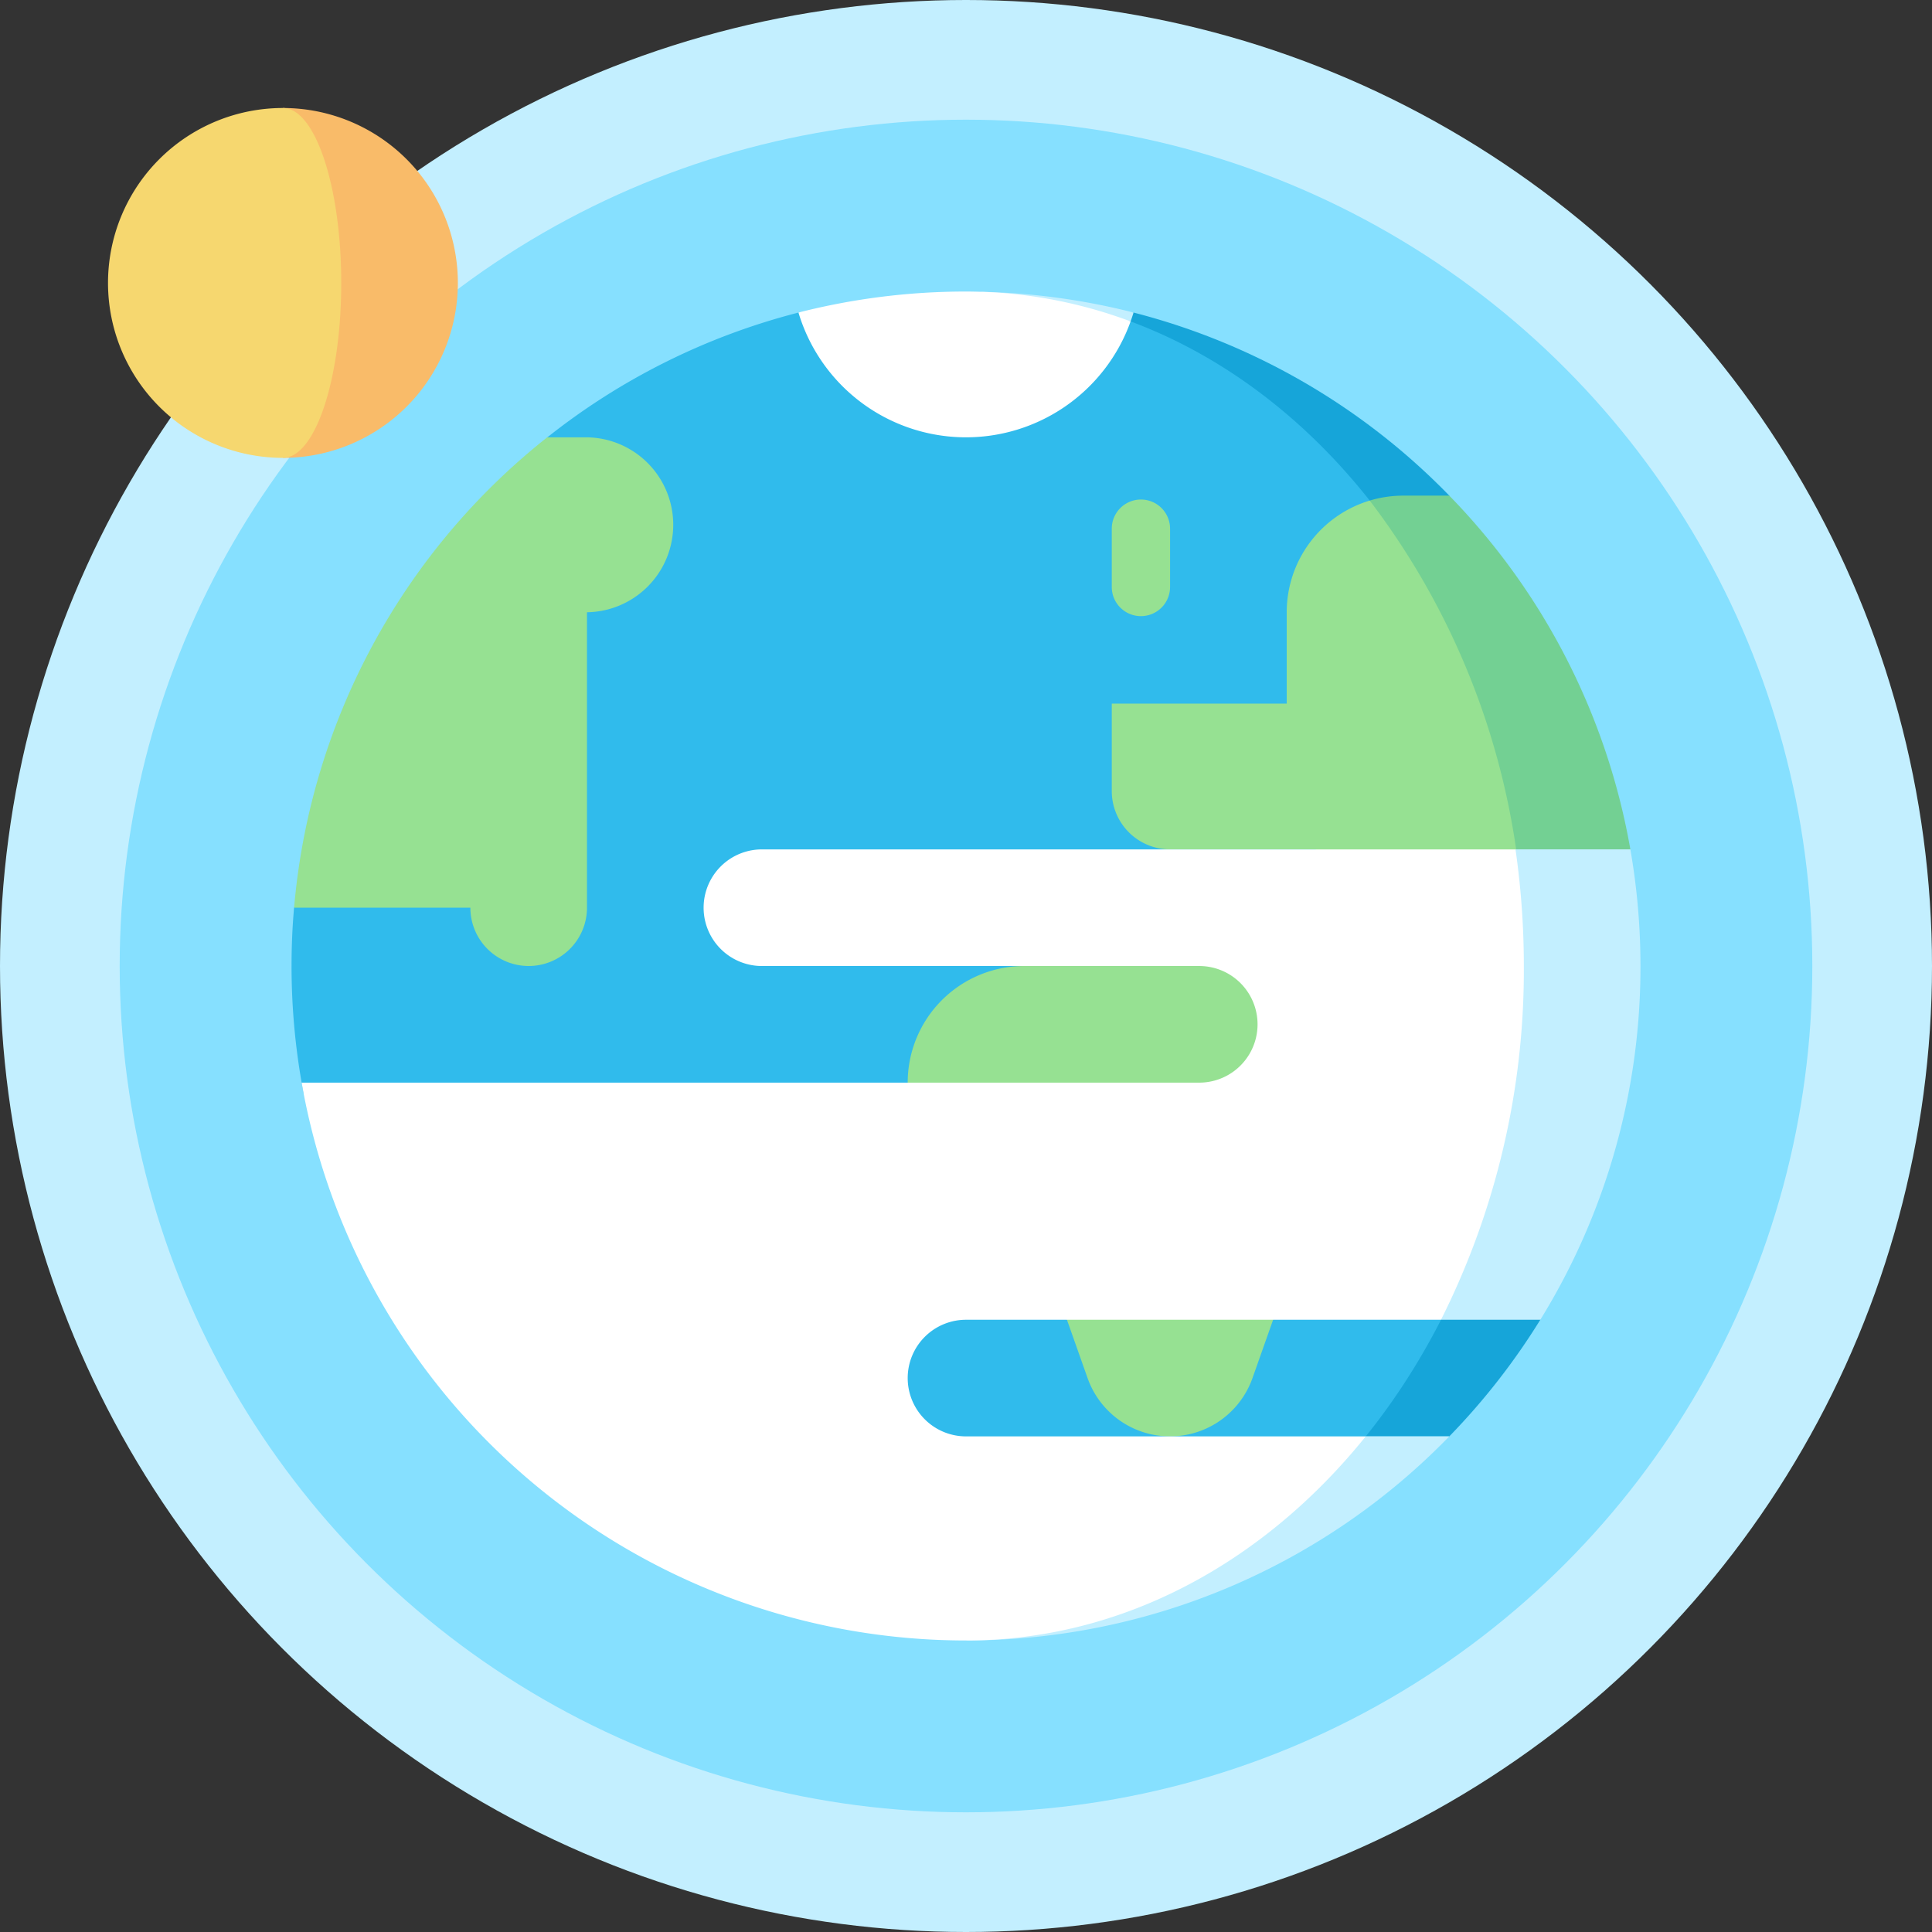 <svg xmlns="http://www.w3.org/2000/svg" width="113" height="113" viewBox="0 0 113 113"><rect x="0" y="0" width="113" height="113" fill="#333333" stroke="none"/><g transform="translate(-180 -7476)"><g transform="translate(180 7476)"><circle cx="56.5" cy="56.5" r="56.5" fill="#c3efff"/><circle cx="49.5" cy="49.5" r="49.5" transform="translate(7 7)" fill="#86e0ff"/><path d="M304.31,91.108A39.4,39.4,0,0,0,285.843,80.4h-1.695V146.13h20.163a39.609,39.609,0,0,0,5.323-6.821Z" transform="translate(-219.543 -62.119)" fill="#16a5d9"/><path d="M122.552,80.4h-17.9a39.311,39.311,0,0,0-14.695,7.3L75.147,115.209c-.1,1.124-.148,2.261-.148,3.41a39.638,39.638,0,0,0,.712,7.481l46.841,30.739c14.1-4.357,24.522-19.817,24.522-38.22S136.65,84.756,122.552,80.4Z" transform="translate(-57.947 -62.119)" fill="#30bbec"/><path d="M367.6,148.19a39.345,39.345,0,0,0-10.592-20.69h-2.689a6.825,6.825,0,0,0-1.966.289v27.222Z" transform="translate(-272.242 -98.511)" fill="#73d093"/><path d="M301.087,128.77a6.823,6.823,0,0,0-4.855,6.532v5.343H286v5.116a3.411,3.411,0,0,0,3.41,3.41h8.526v6.821h6.821v3.41a3.411,3.411,0,0,0,3.41,3.41h1.445a47.8,47.8,0,0,0,.487-6.821A44,44,0,0,0,301.087,128.77Z" transform="translate(-220.974 -99.492)" fill="#96e192"/><path d="M233.5,255.321a6.821,6.821,0,0,0,6.821,6.821l3.7,10.461a5.116,5.116,0,0,0,9.645,0l3.7-10.461V248.5H240.321A6.821,6.821,0,0,0,233.5,255.321Z" transform="translate(-180.41 -192)" fill="#96e192"/><path d="M252.258,75.059l8.773,1.733c.061-.171.12-.344.172-.519A39.489,39.489,0,0,0,252.258,75.059Z" transform="translate(-194.904 -57.993)" fill="#c3efff"/><path d="M215.2,75a39.521,39.521,0,0,0-9.8,1.228,10.227,10.227,0,0,0,19.427.519,27.488,27.488,0,0,0-8.773-1.733C215.769,75.007,215.484,75,215.2,75Z" transform="translate(-158.699 -57.948)" fill="#fff"/><path d="M89.374,143.422a3.411,3.411,0,0,0,3.41-3.41v-17.28a5.116,5.116,0,0,0,0-10.231H90.458a39.384,39.384,0,0,0-14.805,27.511h10.31A3.411,3.411,0,0,0,89.374,143.422Z" transform="translate(-58.452 -86.922)" fill="#96e192"/><path d="M72.784,27.784V48.247a10.231,10.231,0,0,0,0-20.463Z" transform="translate(-56.236 -21.467)" fill="#f9bb69"/><path d="M41.426,38.015c0-5.651-1.527-10.231-3.41-10.231a10.231,10.231,0,0,0,0,20.463C39.9,48.247,41.426,43.666,41.426,38.015Z" transform="translate(-21.467 -21.467)" fill="#f6d76f"/><path d="M271.88,369.5,248.5,381.437A39.327,39.327,0,0,0,276.767,369.5Z" transform="translate(-192 -285.489)" fill="#c3efff"/><path d="M381.767,218.5h-6.719l-4.357,27.511H376.5a39.261,39.261,0,0,0,5.858-20.69A39.689,39.689,0,0,0,381.767,218.5Z" transform="translate(-286.409 -168.821)" fill="#c3efff"/><path d="M113.04,249.422a3.411,3.411,0,0,1,3.41-3.41h27.782a45.535,45.535,0,0,0,4.845-20.69,47.8,47.8,0,0,0-.487-6.821H104.514a3.41,3.41,0,0,0,0,6.821h25.578a3.41,3.41,0,0,1,0,6.821h-52.5a39.458,39.458,0,0,0,38.858,32.627c9.169,0,17.452-4.575,23.38-11.937H116.45A3.411,3.411,0,0,1,113.04,249.422Z" transform="translate(-59.95 -168.821)" fill="#fff"/><path d="M287.705,135.321A1.705,1.705,0,0,1,286,133.616v-3.41a1.705,1.705,0,1,1,3.41,0v3.41A1.705,1.705,0,0,1,287.705,135.321Z" transform="translate(-220.974 -99.284)" fill="#96e192"/></g></g></svg>